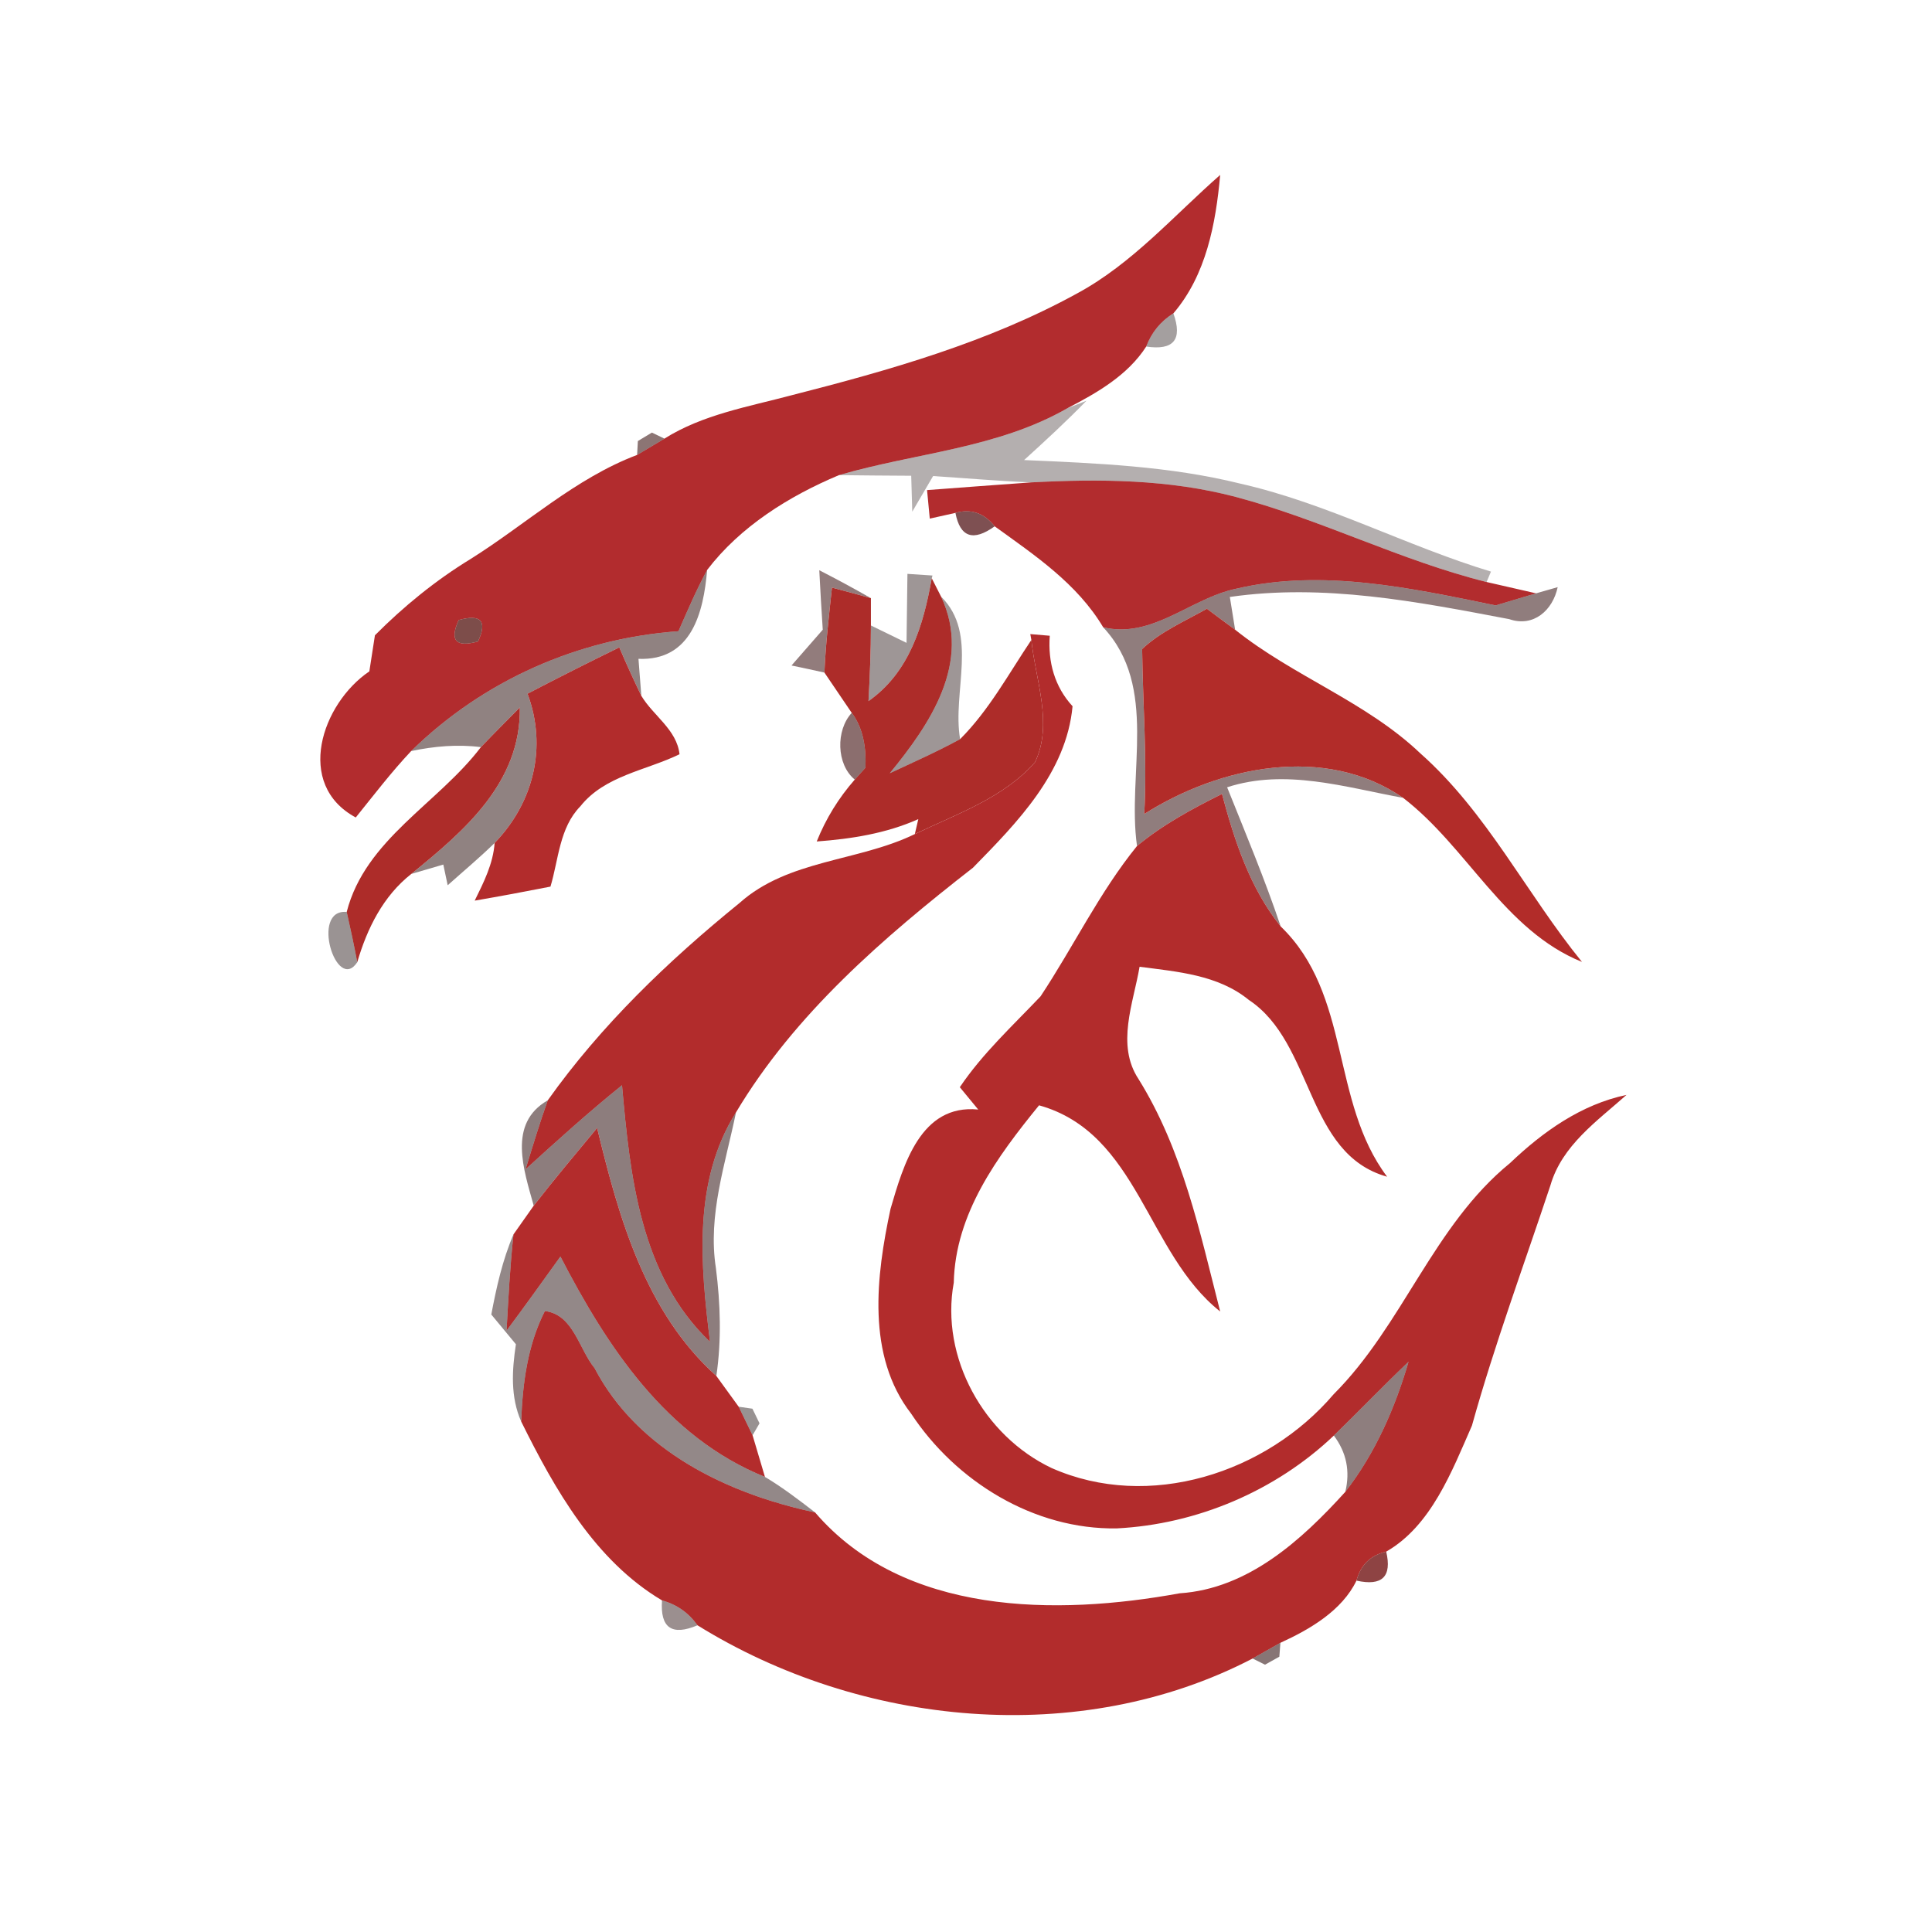 <svg xmlns="http://www.w3.org/2000/svg" width="128pt" height="128pt" viewBox="0 0 128 128"><g fill="#b22c2e"><path d="M71.38 19.43c3.64-1.97 6.38-5.14 9.46-7.84-.29 3.23-.93 6.64-3.1 9.17-.85.53-1.45 1.27-1.8 2.2-1.23 1.91-3.25 3.06-5.21 4.08-4.67 2.68-10.09 2.96-15.15 4.44-3.31 1.39-6.53 3.4-8.73 6.28-.71 1.32-1.3 2.69-1.9 4.06-6.66.48-12.93 3.26-17.71 7.94-1.31 1.39-2.47 2.91-3.67 4.4-4.06-2.19-2.26-7.54.9-9.68.09-.6.28-1.79.37-2.39 1.91-1.92 4.02-3.64 6.33-5.05 3.67-2.3 6.94-5.35 11.04-6.9.45-.27 1.36-.81 1.81-1.08 2.54-1.6 5.56-2.11 8.41-2.87 6.5-1.66 13.04-3.51 18.95-6.76M30.39 41.08c-.62 1.36-.19 1.83 1.28 1.42.63-1.36.2-1.83-1.28-1.42z"/><path d="M68.31 31.96c4.52-.24 9.13-.21 13.55.96 5.67 1.5 10.93 4.22 16.63 5.64.82.19 2.46.56 3.28.75l-2.68.8c-5.61-1.15-11.47-2.44-17.17-1.11-3.03.62-5.56 3.34-8.83 2.56-1.73-2.9-4.52-4.76-7.19-6.69-.7-.88-1.57-1.18-2.6-.89l-1.7.38-.18-1.89c2.3-.17 4.59-.35 6.89-.51z"/></g><path fill="#120404" d="M75.94 22.96c.35-.93.95-1.67 1.8-2.2.62 1.74.02 2.47-1.8 2.2z" opacity=".38"/><path fill="#150505" d="M55.58 31.48c5.06-1.48 10.48-1.76 15.15-4.44l1.25-.49c-1.32 1.36-2.72 2.65-4.13 3.93 4.8.21 9.64.4 14.32 1.56 5.75 1.3 10.99 4.13 16.61 5.83l-.29.69c-5.7-1.42-10.96-4.14-16.63-5.64-4.42-1.17-9.03-1.2-13.55-.96-2.17-.09-4.33-.28-6.49-.42-.46.79-.92 1.57-1.38 2.36-.02-.6-.05-1.79-.07-2.38-1.6-.01-3.2-.02-4.79-.04z" opacity=".32"/><path fill="#350d0c" d="M42.26 29.22l.93-.56.83.4c-.45.27-1.36.81-1.81 1.08l.05-.92z" opacity=".57"/><path fill="#511316" d="M63.3 33.98c1.03-.29 1.9.01 2.6.89-1.42 1.02-2.29.73-2.6-.89z" opacity=".74"/><path fill="#270a09" d="M44.95 41.82c.6-1.37 1.19-2.74 1.9-4.06-.24 2.82-1.03 6.03-4.55 5.89.05.61.14 1.84.19 2.45-.51-1.06-1-2.13-1.46-3.21-2.04 1-4.07 2.02-6.08 3.07 1.31 3.52.41 7.21-2.18 9.89-1 .98-2.07 1.87-3.11 2.8-.07-.34-.22-1.03-.29-1.37-.53.15-1.59.46-2.12.62 3.51-2.85 7.27-6.05 7.19-11.03-.86.87-1.73 1.74-2.58 2.63-1.54-.2-3.1-.06-4.62.26 4.78-4.68 11.05-7.46 17.71-7.94z" opacity=".51"/><path fill="#360d0e" d="M54.28 37.78c1.15.59 2.3 1.21 3.42 1.85-.64-.18-1.93-.53-2.58-.7-.2 1.87-.42 3.74-.5 5.63-.55-.12-1.63-.36-2.18-.47.52-.59 1.55-1.78 2.07-2.37-.09-1.31-.16-2.63-.23-3.94z" opacity=".54"/><path fill="#1a0706" d="M60.12 38.02c.41.03 1.24.08 1.66.11l-.05.18c-.55 3.11-1.47 6.23-4.19 8.14.09-1.67.16-3.34.16-5.01.59.29 1.77.86 2.36 1.15l.06-4.57z" opacity=".42"/><path fill="#2e0b0b" d="M81.92 39c5.7-1.33 11.56-.04 17.17 1.11l2.68-.8c.35-.1 1.07-.31 1.43-.41-.32 1.52-1.59 2.68-3.21 2.12-6.1-1.16-12.28-2.37-18.51-1.47.09.55.26 1.63.35 2.17-.47-.34-1.41-1.04-1.87-1.39-1.47.83-3.06 1.51-4.29 2.67.04 3.64.34 7.28.14 10.93 5-3.17 11.99-4.63 17.15-1.07-3.83-.7-7.8-1.96-11.66-.7 1.23 3.06 2.5 6.1 3.55 9.22-2.04-2.55-3.06-5.67-3.89-8.78-1.97.98-3.93 2.04-5.63 3.45-.68-4.81 1.45-10.54-2.24-14.49 3.27.78 5.8-1.94 8.83-2.56z" opacity=".53"/><g fill="#ad2c29"><path d="M55.12 38.93c.65.17 1.94.52 2.58.7v1.81c0 1.67-.07 3.34-.16 5.01 2.72-1.91 3.64-5.03 4.19-8.14l.62 1.22c2.05 4.35-.72 8.43-3.4 11.7 1.56-.73 3.14-1.43 4.66-2.26 1.92-1.92 3.22-4.34 4.72-6.57.27 2.64 1.46 5.57.24 8.1-2.07 2.36-5.19 3.43-7.96 4.76l.23-.99c-2.13.95-4.43 1.31-6.73 1.48.61-1.52 1.45-2.88 2.52-4.1l.71-.79c.05-1.26-.13-2.6-.91-3.63-.46-.67-1.36-2.01-1.81-2.67.08-1.89.3-3.76.5-5.63zM31.86 49.5c.85-.89 1.72-1.76 2.58-2.63.08 4.98-3.68 8.18-7.19 11.03-1.86 1.46-2.93 3.61-3.58 5.85-.21-1.11-.45-2.23-.7-3.33 1.23-4.81 6.06-7.19 8.89-10.92z"/></g><path fill="#190606" d="M62.35 39.53c2.51 2.48.72 6.32 1.26 9.44-1.52.83-3.1 1.53-4.66 2.26 2.68-3.27 5.45-7.35 3.4-11.7z" opacity=".42"/><path fill="#541512" d="M30.39 41.08c1.48-.41 1.91.06 1.28 1.42-1.47.41-1.9-.06-1.28-1.42z" opacity=".76"/><path fill="#b22c29" d="M75.67 43c1.23-1.16 2.82-1.84 4.29-2.67.46.35 1.4 1.05 1.87 1.39 3.86 3.09 8.68 4.77 12.28 8.2 4.41 3.91 7.02 9.29 10.7 13.81-5.16-2.09-7.57-7.58-11.85-10.87-5.16-3.56-12.15-2.1-17.15 1.07.2-3.65-.1-7.29-.14-10.93z"/><g fill="#b22c2c"><path d="M68.26 42.01c.33.03.97.08 1.29.11-.13 1.73.32 3.38 1.51 4.67-.41 4.4-3.67 7.71-6.6 10.7-5.93 4.62-11.81 9.69-15.7 16.21-2.87 4.57-2.35 10.1-1.72 15.2-4.63-4.4-5.3-11-5.83-17-2.2 1.77-4.3 3.67-6.39 5.57.47-1.53.93-3.06 1.47-4.57 3.53-4.97 7.98-9.24 12.7-13.07 3.23-2.89 7.86-2.74 11.62-4.57 2.77-1.33 5.89-2.4 7.96-4.76 1.22-2.53.03-5.46-.24-8.1l-.07-.39zM34.95 45.96c2.01-1.05 4.04-2.07 6.08-3.07.46 1.08.95 2.15 1.46 3.21.79 1.32 2.35 2.24 2.53 3.87-2.21 1.08-4.95 1.41-6.57 3.45-1.39 1.42-1.44 3.52-1.98 5.32-1.67.33-3.34.64-5.02.93.6-1.22 1.22-2.44 1.32-3.82 2.59-2.68 3.49-6.37 2.18-9.89z"/><path d="M75.33 56.05c1.7-1.41 3.66-2.47 5.63-3.45.83 3.11 1.85 6.23 3.89 8.78 4.69 4.52 3.29 11.59 7.05 16.58-5.41-1.51-4.84-8.85-9.16-11.71-2.04-1.67-4.74-1.87-7.24-2.2-.41 2.41-1.57 5.17-.07 7.44 2.92 4.69 4.06 10.12 5.41 15.4-4.88-3.86-5.41-11.82-12-13.66-2.77 3.4-5.55 7.17-5.65 11.75-.91 4.95 2 10.16 6.48 12.28 6.45 2.86 14.23.34 18.69-4.89 4.59-4.59 6.6-11.17 11.68-15.31 2.18-2.08 4.72-3.89 7.72-4.52-1.95 1.74-4.27 3.34-5.04 5.99-1.76 5.3-3.7 10.54-5.2 15.92-1.33 3.03-2.7 6.64-5.68 8.35-1.04.24-1.69.88-1.97 1.92-.96 1.99-3.09 3.23-5.04 4.12l-1.84 1.04c-11.45 5.96-25.97 4.51-36.78-2.2-.59-.83-1.37-1.38-2.35-1.65-4.44-2.64-7.1-7.35-9.33-11.85.09-2.51.42-5.06 1.57-7.32 1.89.23 2.25 2.51 3.29 3.78 2.86 5.47 8.81 8.33 14.61 9.56 5.87 6.84 15.98 6.85 24.16 5.36 4.53-.3 8.07-3.52 10.97-6.72 1.98-2.55 3.29-5.54 4.19-8.62-1.68 1.6-3.29 3.28-4.95 4.89-3.86 3.67-9.07 5.88-14.38 6.15-5.48.09-10.66-3.1-13.63-7.61-2.97-3.84-2.31-9.13-1.36-13.56.85-2.9 1.99-6.96 5.81-6.58-.3-.37-.91-1.11-1.22-1.48 1.51-2.24 3.5-4.07 5.35-6.02 2.18-3.29 3.9-6.89 6.39-9.96z"/></g><path fill="#3e0e0e" d="M56.43 47.23c.78 1.03.96 2.37.91 3.63l-.71.79c-1.23-1.01-1.26-3.28-.2-4.42z" opacity=".6"/><path fill="#160505" d="M23.67 63.75c-1.38 2.08-3.13-3.56-.7-3.33.25 1.1.49 2.22.7 3.33z" opacity=".43"/><path fill="#290a0a" d="M34.82 77.47c2.09-1.9 4.19-3.8 6.39-5.57.53 6 1.2 12.6 5.83 17-.63-5.1-1.15-10.63 1.72-15.2-.69 3.39-1.88 6.8-1.33 10.31.3 2.37.38 4.77.03 7.15-4.72-4.25-6.46-10.49-7.9-16.43-1.41 1.7-2.84 3.4-4.2 5.15-.65-2.35-1.75-5.45.93-6.98-.54 1.51-1 3.04-1.47 4.57z" opacity=".53"/><path fill="#b32c2c" d="M39.56 74.73c1.44 5.94 3.18 12.18 7.9 16.43l1.48 2.04c.23.47.69 1.42.92 1.89.2.69.61 2.07.82 2.76-6.53-2.63-10.45-8.61-13.55-14.6-1.18 1.64-2.36 3.29-3.57 4.91.12-2.13.23-4.26.46-6.38.33-.47 1.01-1.43 1.34-1.9 1.36-1.75 2.79-3.45 4.2-5.15z"/><path fill="#1e0707" d="M32.55 87.09c.34-1.8.74-3.61 1.47-5.31-.23 2.12-.34 4.25-.46 6.38 1.21-1.62 2.39-3.27 3.57-4.91 3.1 5.99 7.02 11.97 13.55 14.6 1.16.69 2.24 1.52 3.32 2.35-5.8-1.23-11.75-4.09-14.61-9.56-1.04-1.27-1.4-3.55-3.29-3.78-1.15 2.26-1.48 4.81-1.57 7.32-.72-1.64-.61-3.39-.35-5.12-.41-.49-1.22-1.47-1.63-1.97z" opacity=".48"/><path fill="#270909" d="M88.37 95.11c1.66-1.61 3.27-3.29 4.95-4.89-.9 3.08-2.21 6.07-4.19 8.62.33-1.37.08-2.61-.76-3.73z" opacity=".52"/><path fill="#110404" d="M48.94 93.2l.91.13.47.97-.46.79c-.23-.47-.69-1.42-.92-1.89z" opacity=".43"/><path fill="#771d1d" d="M89.87 104.72c.28-1.04.93-1.68 1.97-1.92.39 1.66-.27 2.3-1.97 1.92z" opacity=".83"/><path fill="#220808" d="M43.86 106.03c.98.27 1.76.82 2.35 1.65-1.7.72-2.48.17-2.35-1.65z" opacity=".45"/><path fill="#2a0a0a" d="M82.99 109.88l1.84-1.04-.07.92-.95.53-.82-.41z" opacity=".56"/></svg>